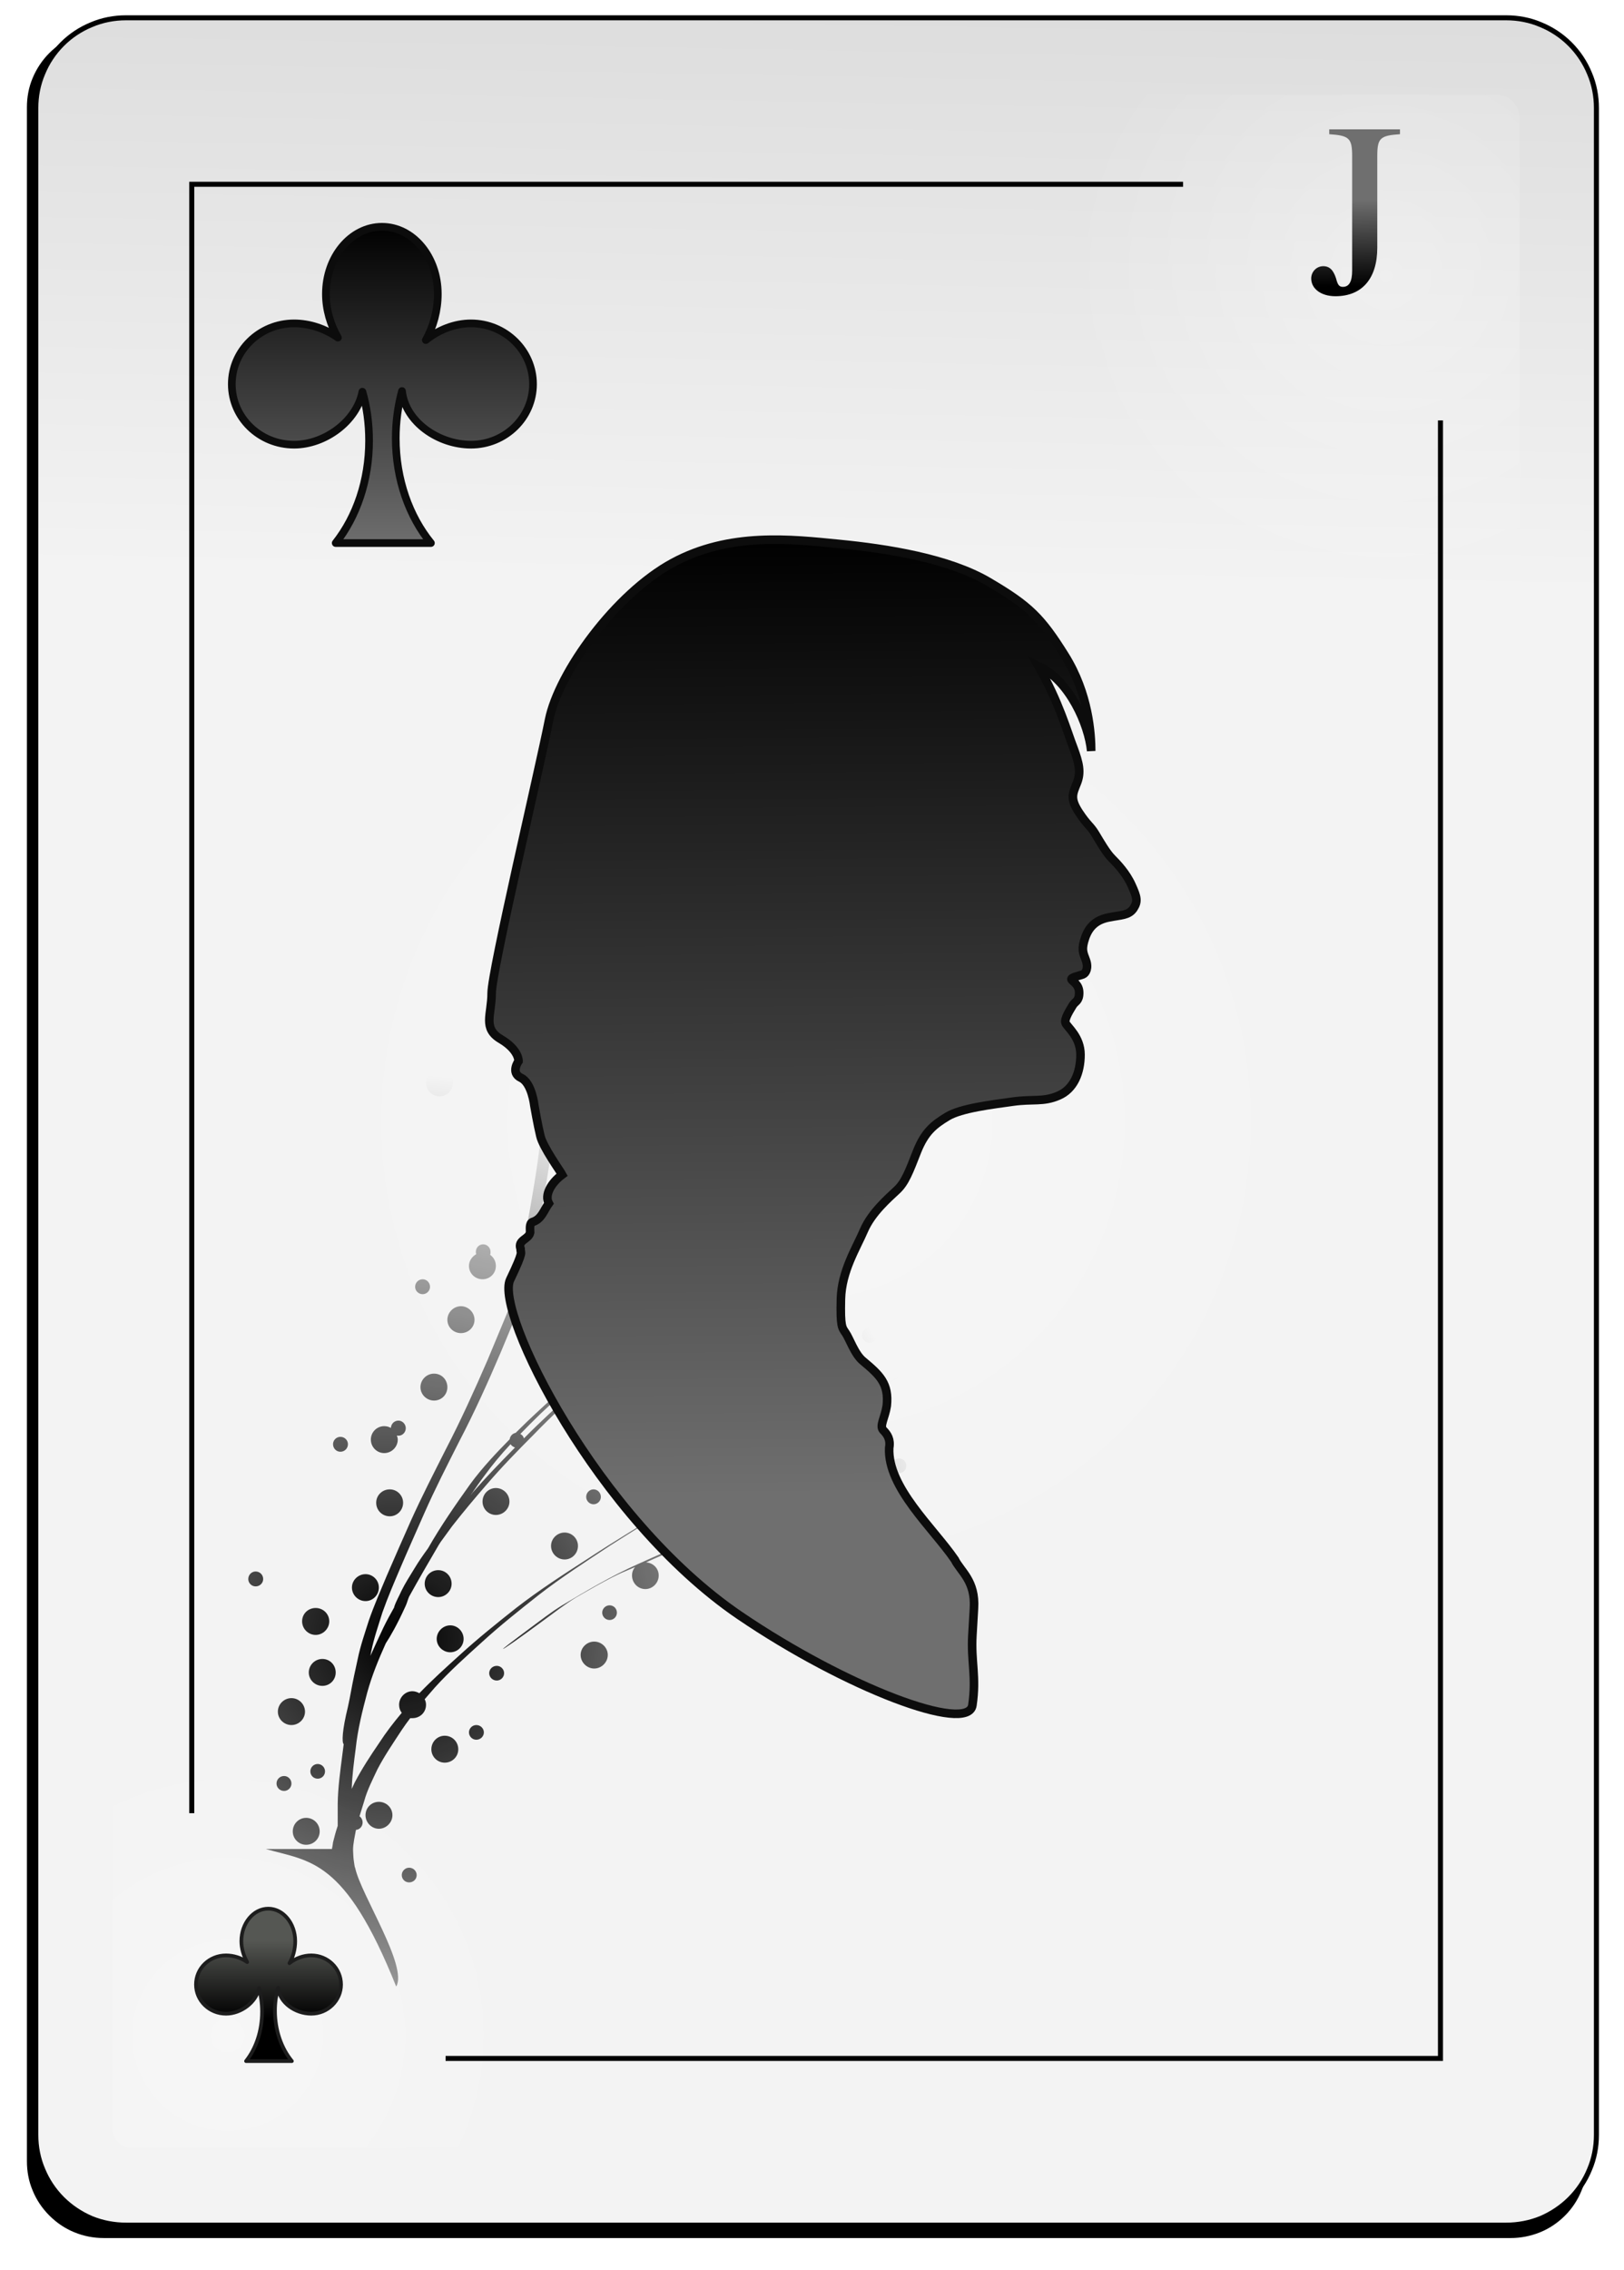 <svg xmlns="http://www.w3.org/2000/svg" viewBox="0 0 73 102" width="73" height="102">
	<defs>
		<filter x="-50%" y="-50%" width="200%" height="200%" id="flt1"> <feGaussianBlur stdDeviation="0.85" /> </filter>
		<linearGradient id="grd1" gradientUnits="userSpaceOnUse"  x1="41.178" y1="26.195" x2="43.323" y2="-90.188">
			<stop offset="0" stop-color="#f3f3f3"  />
			<stop offset="1" stop-color="#8f8f8f"  />
		</linearGradient>
		<radialGradient id="grd2" gradientUnits="userSpaceOnUse"  cx="10.231" cy="91.454" r="13.273">
			<stop offset="0" stop-color="#ffffff"  />
			<stop offset="1" stop-color="#ffffff" stop-opacity="0" />
		</radialGradient>
		<radialGradient id="grd3" gradientUnits="userSpaceOnUse"  cx="62.298" cy="12.398" r="14.287">
			<stop offset="0" stop-color="#ffffff"  />
			<stop offset="1" stop-color="#ffffff" stop-opacity="0" />
		</radialGradient>
		<radialGradient id="grd4" gradientUnits="userSpaceOnUse"  cx="36.682" cy="50.391" r="22.382">
			<stop offset="0" stop-color="#ffffff"  />
			<stop offset="1" stop-color="#ffffff" stop-opacity="0" />
		</radialGradient>
		<linearGradient id="grd5" gradientUnits="userSpaceOnUse"  x1="-59.385" y1="90.668" x2="-59.385" y2="87.192">
			<stop offset="0" stop-color="#000000"  />
			<stop offset="1" stop-color="#555753"  />
		</linearGradient>
		<radialGradient id="grd6" gradientUnits="userSpaceOnUse"  cx="17.91" cy="73.646" r="25.374">
			<stop offset="0" stop-color="#000000"  />
			<stop offset="1" stop-color="#000000" stop-opacity="0" />
		</radialGradient>
		<linearGradient id="grd7" gradientUnits="userSpaceOnUse"  x1="30.525" y1="24.055" x2="30.775" y2="67.2">
			<stop offset="0" stop-color="#000000"  />
			<stop offset="1" stop-color="#6f6f6f"  />
		</linearGradient>
		<linearGradient id="grd8" gradientUnits="userSpaceOnUse"  x1="-787.127" y1="10.018" x2="-787.127" y2="24.569">
			<stop offset="0" stop-color="#000000"  />
			<stop offset="1" stop-color="#6f6f6f"  />
		</linearGradient>
		<linearGradient id="grd9" gradientUnits="userSpaceOnUse"  x1="62.295" y1="12.84" x2="62.235" y2="8.959">
			<stop offset="0" stop-color="#000000"  />
			<stop offset="1" stop-color="#6f6f6f"  />
		</linearGradient>
	</defs>
	<style>
		tspan { white-space:pre }
		.shp0 { filter: url(#flt1);fill: #000000 } 
		.shp1 { fill: url(#grd1);stroke: #000000;stroke-width: 0.226 } 
		.shp2 { opacity: 0.31;fill: url(#grd2) } 
		.shp3 { opacity: 0.318;fill: url(#grd3) } 
		.shp4 { fill: none;stroke: #000000;stroke-width: 0.226 } 
		.shp5 { opacity: 0.325;fill: url(#grd4) } 
		.shp6 { fill: url(#grd5);stroke: #1d1d1d;stroke-linejoin:round;stroke-width: 0.166 } 
		.shp7 { fill: url(#grd6) } 
		.shp8 { fill: url(#grd7);stroke: #0c0c0c;stroke-width: 0.385 } 
		.shp9 { fill: url(#grd8);stroke: #0c0c0c;stroke-linejoin:round;stroke-width: 0.345 } 
		.shp10 { fill: url(#grd9) } 
	</style>
	<g id="-e-Club11">
		<g id="Layer">
			<path id="Layer" fill-rule="evenodd" class="shp0" d="M4.66 1.37L67.91 1.37C68.36 1.37 68.81 1.46 69.23 1.64C69.65 1.81 70.03 2.06 70.35 2.38C70.67 2.7 70.92 3.09 71.09 3.5C71.27 3.92 71.36 4.37 71.36 4.82L71.36 97.11C71.36 97.56 71.27 98.01 71.09 98.43C70.92 98.85 70.67 99.23 70.35 99.55C70.03 99.87 69.65 100.13 69.23 100.3C68.81 100.47 68.36 100.56 67.91 100.56L4.66 100.56C4.2 100.56 3.75 100.47 3.34 100.3C2.92 100.13 2.54 99.87 2.22 99.55C1.9 99.23 1.64 98.85 1.47 98.43C1.29 98.01 1.21 97.56 1.21 97.11L1.21 4.82C1.21 4.37 1.29 3.92 1.47 3.5C1.64 3.09 1.9 2.7 2.22 2.38C2.54 2.06 2.92 1.81 3.34 1.64C3.75 1.46 4.2 1.37 4.66 1.37" />
			<path id="Layer" fill-rule="evenodd" class="shp1" d="M5.66 0.8L67.71 0.8C68.24 0.8 68.77 0.9 69.26 1.11C69.75 1.31 70.2 1.61 70.57 1.98C70.95 2.36 71.25 2.81 71.45 3.3C71.66 3.79 71.76 4.32 71.76 4.85L71.76 95.93C71.76 96.46 71.66 96.99 71.45 97.48C71.25 97.97 70.95 98.42 70.57 98.8C70.2 99.17 69.75 99.47 69.26 99.68C68.77 99.88 68.24 99.98 67.71 99.98L5.66 99.98C5.13 99.98 4.6 99.88 4.11 99.68C3.62 99.47 3.17 99.17 2.8 98.8C2.42 98.42 2.12 97.97 1.92 97.48C1.71 96.99 1.61 96.46 1.61 95.93L1.61 4.85C1.61 4.32 1.71 3.79 1.92 3.3C2.12 2.81 2.42 2.36 2.8 1.98C3.17 1.61 3.62 1.31 4.11 1.11C4.6 0.9 5.13 0.8 5.66 0.8" />
			<path id="Layer" class="shp2" d="M30.76 96.52L5.92 96.52C5.81 96.52 5.7 96.5 5.59 96.45C5.49 96.41 5.39 96.35 5.32 96.27C5.24 96.19 5.17 96.1 5.13 95.99C5.09 95.89 5.06 95.78 5.06 95.67L5.06 73.09C5.06 72.98 5.09 72.87 5.13 72.77C5.17 72.66 5.24 72.57 5.32 72.49C5.39 72.41 5.49 72.35 5.59 72.31C5.7 72.26 5.81 72.24 5.92 72.24L30.76 72.24C30.87 72.24 30.98 72.26 31.08 72.31C31.19 72.35 31.28 72.41 31.36 72.49C31.44 72.57 31.5 72.66 31.55 72.77C31.59 72.87 31.61 72.98 31.61 73.09L31.61 95.67C31.61 95.78 31.59 95.89 31.55 95.99C31.5 96.1 31.44 96.19 31.36 96.27C31.28 96.35 31.19 96.41 31.08 96.45C30.98 96.5 30.87 96.52 30.76 96.52" />
			<path id="Layer" class="shp3" d="M40.77 4.26L67.27 4.26C67.4 4.26 67.54 4.29 67.67 4.34C67.79 4.39 67.91 4.47 68 4.56C68.1 4.66 68.17 4.78 68.23 4.9C68.28 5.03 68.31 5.16 68.31 5.3L68.31 48.5C68.31 48.63 68.28 48.77 68.23 48.89C68.17 49.02 68.1 49.13 68 49.23C67.91 49.33 67.79 49.4 67.67 49.45C67.54 49.51 67.4 49.53 67.27 49.53L40.77 49.53C40.63 49.53 40.5 49.51 40.37 49.45C40.25 49.4 40.13 49.33 40.04 49.23C39.94 49.13 39.86 49.02 39.81 48.89C39.76 48.77 39.73 48.63 39.73 48.5L39.73 5.3C39.73 5.16 39.76 5.03 39.81 4.9C39.86 4.78 39.94 4.66 40.04 4.56C40.13 4.47 40.25 4.39 40.37 4.34C40.5 4.29 40.63 4.26 40.77 4.26" />
			<path id="Layer" class="shp4" d="M20.03 92.49L64.75 92.49L64.75 18.89" />
			<path id="Layer" class="shp4" d="M53.18 8.28L8.62 8.28L8.62 81.47" />
			<path id="Layer" class="shp5" d="M59.06 50.39C59.06 72.28 49.04 90.03 36.68 90.03C24.31 90.03 14.29 72.28 14.29 50.39C14.29 28.5 24.31 10.76 36.68 10.76C49.04 10.76 59.06 28.5 59.06 50.39Z" />
		</g>
		<g id="Layer">
			<path id="Layer" class="shp6" d="M12.06 85.76C11.39 85.76 10.85 86.42 10.85 87.22C10.85 87.55 10.95 87.88 11.11 88.16C10.84 87.97 10.5 87.86 10.16 87.86C9.41 87.86 8.81 88.44 8.81 89.17C8.81 89.89 9.41 90.48 10.16 90.48C10.83 90.48 11.52 89.97 11.64 89.33C11.73 89.66 11.78 90.02 11.78 90.39C11.78 91.26 11.51 92.04 11.06 92.61L13.12 92.61C12.65 92.04 12.36 91.23 12.36 90.34C12.36 89.98 12.41 89.64 12.5 89.32C12.57 89.99 13.28 90.48 13.99 90.48C14.73 90.48 15.33 89.89 15.33 89.17C15.33 88.44 14.73 87.86 13.99 87.86C13.64 87.86 13.29 87.99 13.01 88.21C13.18 87.93 13.27 87.57 13.27 87.22C13.27 86.42 12.73 85.76 12.06 85.76L12.06 85.76Z" />
		</g>
		<path id="Layer" fill-rule="evenodd" class="shp7" d="M17.81 89.26C17.81 89.26 17.81 89.26 17.81 89.26C17.81 89.26 17.81 89.26 17.81 89.26L17.81 89.26ZM17.81 89.26C15.5 83.49 13.94 83.65 11.95 83.08L14.92 83.08C14.94 82.98 14.96 82.88 14.97 82.78C15.03 82.53 15.1 82.28 15.18 82.04C15.18 81.71 15.18 81.38 15.18 81.05C15.19 80.33 15.29 79.62 15.38 78.91C15.4 78.73 15.43 78.55 15.45 78.37C15.36 78.29 15.38 77.75 15.64 76.69C15.69 76.47 15.73 76.25 15.77 76.04C15.86 75.54 15.97 75.04 16.08 74.54C16.2 73.95 16.4 73.38 16.58 72.81C16.82 72.12 17.11 71.46 17.39 70.79C17.74 69.98 18.1 69.16 18.46 68.35C18.95 67.26 19.5 66.19 20.04 65.12C20.72 63.81 21.33 62.46 21.92 61.1C22.61 59.45 23.3 57.79 23.99 56.13C24.74 54.37 25.45 52.58 26.12 50.78C26.17 50.67 26.21 50.55 26.25 50.44C26.24 50.4 26.23 50.36 26.23 50.32C26.23 50.19 26.29 50.08 26.39 50.03C26.99 48.35 27.53 46.65 28.05 44.95C28.71 42.8 29.26 40.62 29.7 38.42C30.15 35.87 30.26 33.27 30.23 30.68C30.17 28.57 29.95 26.47 29.7 24.37C29.59 24.46 29.46 24.52 29.31 24.52C28.98 24.52 28.7 24.25 28.7 23.92C28.7 23.58 28.98 23.31 29.31 23.31C29.41 23.31 29.5 23.34 29.59 23.38L29.52 22.81C29.42 22.07 29.32 21.33 29.21 20.59C29.16 20.7 29.04 20.77 28.92 20.77C28.73 20.77 28.58 20.62 28.58 20.44C28.58 20.25 28.73 20.1 28.92 20.1C29 20.1 29.09 20.13 29.15 20.19C29.05 19.5 28.94 18.8 28.83 18.1C28.66 17.03 28.69 16.39 28.81 16.22C28.71 16.12 28.65 15.97 28.65 15.81C28.65 15.47 28.91 15.21 29.25 15.21C29.58 15.21 29.86 15.47 29.86 15.81C29.86 16.14 29.58 16.41 29.25 16.41C29.18 16.41 29.12 16.4 29.06 16.38C29.17 16.62 29.3 17.07 29.41 17.77C29.65 19.34 29.89 20.91 30.09 22.48C30.41 25.09 30.72 27.71 30.8 30.35C30.82 32.94 30.72 35.54 30.28 38.09C29.84 40.29 29.28 42.46 28.63 44.61C28.07 46.46 27.49 48.3 26.83 50.12C26.87 50.17 26.89 50.24 26.89 50.32C26.89 50.47 26.78 50.6 26.64 50.64C25.99 52.37 25.3 54.09 24.57 55.79C23.89 57.45 23.2 59.11 22.51 60.76C21.93 62.12 21.32 63.47 20.64 64.77C20.1 65.84 19.55 66.91 19.07 68C18.71 68.82 18.35 69.62 18 70.44C17.72 71.1 17.43 71.77 17.19 72.45C17.01 73.03 16.81 73.6 16.69 74.19C16.68 74.26 16.66 74.33 16.65 74.4C16.84 73.98 17.03 73.56 17.23 73.14C17.38 72.83 17.55 72.52 17.72 72.22C17.72 72.21 17.72 72.2 17.72 72.2C17.8 71.95 17.94 71.72 18.04 71.49C18.21 71.14 18.42 70.82 18.62 70.49C18.81 70.17 19.02 69.87 19.24 69.57C19.81 68.57 20.47 67.62 21.14 66.68C21.67 65.96 22.28 65.31 22.91 64.67C22.93 64.52 23.04 64.41 23.18 64.38L23.7 63.87C24.7 62.92 25.74 62.01 26.74 61.07C27.93 59.96 29.08 58.81 30.22 57.65C31.53 56.34 32.73 54.94 33.84 53.46C35.09 51.75 36.13 49.91 37.14 48.05C37.47 47.45 37.78 46.84 38.08 46.22L37.96 46.24C37.62 46.24 37.36 45.96 37.36 45.63C37.36 45.29 37.62 45.03 37.96 45.03C38.18 45.03 38.38 45.15 38.48 45.33C38.97 44.22 39.4 43.09 39.79 41.94L39.86 41.7C39.82 41.43 39.8 41.04 39.82 40.49C39.84 39.55 39.86 38.61 39.84 37.67C39.78 35.99 39.67 34.3 39.45 32.63C39.26 31.49 39.09 30.35 38.76 29.24C38.59 28.68 38.44 28.11 38.18 27.58C38.09 27.43 38.05 27.26 37.92 27.15C35.99 25.46 36.63 25.07 38.54 26.78C38.67 26.9 38.72 27.08 38.81 27.22C39.05 27.76 39.21 28.32 39.37 28.89C39.7 30 39.87 31.14 40.05 32.29C40.27 33.96 40.37 35.64 40.42 37.33C40.44 38.04 40.43 38.75 40.42 39.46C40.74 37.97 40.97 36.46 41.16 34.95C41.21 34.28 41.24 33.61 41.26 32.94C41.19 32.97 41.12 32.99 41.05 32.99C40.71 32.99 40.44 32.71 40.44 32.38C40.44 32.04 40.71 31.78 41.05 31.78C41.13 31.78 41.21 31.8 41.28 31.83C41.28 30.79 41.26 29.75 41.23 28.72C40.99 28.64 40.81 28.42 40.81 28.15C40.81 27.89 40.97 27.67 41.2 27.59C41.19 27.48 41.18 27.37 41.18 27.26C41.17 26.84 41.15 26.43 41.14 26.01C41.05 23.67 41.63 23.33 41.71 25.68C41.73 26.09 41.74 26.51 41.75 26.93C41.76 27.17 41.77 27.42 41.78 27.67C41.92 27.78 42.02 27.95 42.02 28.15C42.02 28.33 41.94 28.49 41.81 28.6C41.87 30.61 41.89 32.62 41.73 34.62C41.44 36.98 41.06 39.33 40.37 41.61C39.66 43.72 38.81 45.77 37.72 47.72C36.71 49.57 35.67 51.42 34.43 53.12C33.32 54.6 32.12 56.01 30.82 57.31C29.68 58.47 28.52 59.61 27.34 60.72C26.33 61.66 25.3 62.58 24.3 63.52C23.99 63.82 23.69 64.12 23.39 64.43C23.47 64.47 23.53 64.54 23.55 64.63C24.31 63.86 25.11 63.13 25.92 62.4L28.72 59.91C29.71 59.02 30.71 58.15 31.71 57.27C32.83 56.3 33.92 55.29 35 54.26C36.22 53.1 37.41 51.92 38.59 50.72C39.84 49.46 41.02 48.14 42.16 46.79C43.04 45.74 43.87 44.66 44.69 43.57C44.68 43.53 44.67 43.49 44.67 43.45C44.67 43.14 44.91 42.89 45.22 42.86L45.83 42.02C46.91 40.53 47.89 38.97 48.81 37.38C48.77 37.4 48.74 37.41 48.7 37.41C48.51 37.41 48.36 37.26 48.36 37.07C48.36 36.89 48.51 36.73 48.7 36.73C48.86 36.73 48.99 36.85 49.02 37C49.11 36.85 49.2 36.71 49.28 36.56C50.36 34.55 51.39 32.5 52.08 30.32C52.59 28.42 52.89 26.47 53.2 24.53C53.57 22.2 54.15 21.86 53.78 24.19C53.47 26.13 53.17 28.09 52.66 29.99C51.97 32.17 50.95 34.22 49.87 36.22C48.82 38.1 47.68 39.93 46.41 41.68C46.12 42.09 45.82 42.49 45.52 42.9C45.73 42.99 45.88 43.2 45.88 43.45C45.88 43.78 45.62 44.06 45.28 44.06C45.1 44.06 44.93 43.97 44.82 43.84C44.15 44.72 43.46 45.6 42.75 46.45C41.6 47.8 40.42 49.12 39.17 50.38C38.6 50.96 38.03 51.53 37.46 52.1C37.63 51.94 37.93 51.67 38.39 51.28C39.49 50.34 40.61 49.41 41.76 48.53C42.84 47.72 43.95 46.93 45.17 46.33C45.27 46.13 45.47 46 45.71 46C45.76 46 45.81 46 45.86 46.01C46.05 45.94 46.23 45.89 46.43 45.88C48.86 45.72 48.39 46.04 46.16 46.21C46.25 46.31 46.31 46.45 46.31 46.6C46.31 46.93 46.04 47.2 45.71 47.2C45.37 47.2 45.1 46.93 45.1 46.6C45.1 46.53 45.12 46.48 45.13 46.42L44.63 46.64C44.23 46.8 43.19 47.57 42.36 48.19C41.2 49.07 40.08 50 38.98 50.94C37.84 51.91 37.18 52.41 37.29 52.27C36.73 52.82 36.17 53.37 35.6 53.91C34.52 54.94 33.43 55.95 32.31 56.93C31.31 57.8 30.31 58.67 29.32 59.56C28.39 60.4 27.46 61.23 26.53 62.05C25.66 62.83 24.8 63.62 23.99 64.46C23.26 65.19 22.54 65.93 21.87 66.71C21.34 67.32 20.82 67.94 20.32 68.58L19.81 69.28C19.78 69.33 19.75 69.37 19.72 69.42C19.27 70.19 18.82 70.96 18.39 71.74L18.35 71.84C18.31 71.96 18.27 72.09 18.21 72.21C17.86 72.98 17.55 73.52 17.34 73.84C17.02 74.55 16.72 75.28 16.51 76.04C16.29 76.87 16.08 77.7 15.99 78.56C15.91 79.17 15.83 79.77 15.81 80.38L15.95 80.08C16.27 79.47 16.65 78.89 17.04 78.32C17.35 77.84 17.69 77.4 18.06 76.96C17.98 76.86 17.94 76.74 17.94 76.6C17.94 76.27 18.21 75.99 18.54 75.99C18.65 75.99 18.76 76.03 18.85 76.08C19.43 75.48 20.05 74.92 20.67 74.36C21.48 73.62 22.34 72.93 23.2 72.25C24.23 71.45 25.33 70.74 26.43 70.03C27.68 69.21 28.95 68.44 30.24 67.67L30.53 67.5C30.28 67.43 30.1 67.2 30.1 66.92C30.1 66.59 30.37 66.31 30.7 66.31C31.04 66.31 31.3 66.59 31.3 66.92C31.3 67.26 31.04 67.52 30.7 67.52C30.65 67.52 30.6 67.52 30.56 67.51C29.5 68.14 28.46 68.79 27.42 69.45C26.33 70.17 25.24 70.87 24.21 71.67C23.35 72.35 22.49 73.03 21.68 73.77C20.95 74.43 20.21 75.09 19.55 75.82L19.09 76.35C19.13 76.43 19.15 76.51 19.15 76.6C19.15 76.94 18.88 77.2 18.54 77.2C18.51 77.2 18.47 77.2 18.44 77.2C18.31 77.37 18.18 77.55 18.06 77.73C17.68 78.31 17.29 78.88 16.97 79.49C16.75 79.96 16.51 80.42 16.37 80.93C16.3 81.16 16.23 81.39 16.16 81.61C16.25 81.67 16.3 81.78 16.3 81.89C16.3 82.06 16.17 82.21 16 82.22C15.95 82.52 15.87 82.82 15.87 83.13C15.88 83.3 15.88 83.48 15.91 83.65C15.93 83.75 15.93 83.86 15.97 83.95C16.24 85.16 18.34 88.35 17.81 89.26ZM18.06 84.25C18.06 84.07 18.21 83.92 18.39 83.92C18.58 83.92 18.73 84.07 18.73 84.25C18.73 84.44 18.58 84.58 18.39 84.58C18.21 84.58 18.06 84.44 18.06 84.25ZM13.16 82.29C13.16 81.95 13.43 81.68 13.76 81.68C14.1 81.68 14.37 81.95 14.37 82.29C14.37 82.62 14.1 82.89 13.76 82.89C13.43 82.89 13.16 82.62 13.16 82.29ZM16.43 81.56C16.43 81.22 16.7 80.96 17.03 80.96C17.36 80.96 17.64 81.22 17.64 81.56C17.64 81.89 17.36 82.17 17.03 82.17C16.7 82.17 16.43 81.89 16.43 81.56ZM12.43 80.14C12.43 79.95 12.58 79.8 12.77 79.8C12.95 79.8 13.1 79.95 13.1 80.14C13.1 80.32 12.95 80.47 12.77 80.47C12.58 80.47 12.43 80.32 12.43 80.14ZM13.95 79.59C13.95 79.41 14.1 79.26 14.28 79.26C14.46 79.26 14.61 79.41 14.61 79.59C14.61 79.78 14.46 79.92 14.28 79.92C14.1 79.92 13.95 79.78 13.95 79.59ZM19.39 78.6C19.39 78.26 19.66 77.99 19.99 77.99C20.33 77.99 20.6 78.26 20.6 78.6C20.6 78.93 20.33 79.2 19.99 79.2C19.66 79.2 19.39 78.93 19.39 78.6ZM21.08 77.84C21.08 77.66 21.23 77.51 21.41 77.51C21.6 77.51 21.75 77.66 21.75 77.84C21.75 78.02 21.6 78.17 21.41 78.17C21.23 78.17 21.08 78.02 21.08 77.84ZM12.49 76.91C12.49 76.57 12.77 76.3 13.1 76.3C13.43 76.3 13.71 76.57 13.71 76.91C13.71 77.24 13.43 77.51 13.1 77.51C12.77 77.51 12.49 77.24 12.49 76.91ZM13.88 75.15C13.88 74.81 14.16 74.54 14.49 74.54C14.83 74.54 15.09 74.81 15.09 75.15C15.09 75.48 14.83 75.75 14.49 75.75C14.16 75.75 13.88 75.48 13.88 75.15ZM21.99 75.18C21.99 75 22.14 74.85 22.33 74.85C22.51 74.85 22.66 75 22.66 75.18C22.66 75.36 22.51 75.51 22.33 75.51C22.14 75.51 21.99 75.36 21.99 75.18ZM26.1 74.36C26.1 74.03 26.38 73.76 26.71 73.76C27.04 73.76 27.32 74.03 27.32 74.36C27.32 74.69 27.04 74.97 26.71 74.97C26.38 74.97 26.1 74.69 26.1 74.36ZM19.63 73.64C19.63 73.31 19.91 73.03 20.24 73.03C20.57 73.03 20.84 73.31 20.84 73.64C20.84 73.97 20.57 74.24 20.24 74.24C19.91 74.24 19.63 73.97 19.63 73.64ZM22.61 74.09C22.59 74.09 22.96 73.8 23.82 73.16C24.3 72.81 24.76 72.44 25.27 72.13C26.38 71.47 27.5 70.8 28.69 70.27C29.54 69.89 30.39 69.5 31.25 69.17C31.86 68.93 32.46 68.68 33.07 68.45L33.86 68.15C36.24 67.24 35.62 67.6 33.23 68.51L32.46 68.8C31.85 69.04 31.24 69.28 30.64 69.52C30.1 69.73 29.57 69.96 29.04 70.2C29.36 70.22 29.61 70.47 29.61 70.79C29.61 71.12 29.34 71.4 29.01 71.4C28.67 71.4 28.41 71.12 28.41 70.79C28.41 70.64 28.46 70.51 28.55 70.41L28.08 70.61C27.41 70.88 26.08 71.67 25.87 71.79C25.37 72.1 24.91 72.46 24.43 72.81C23.32 73.63 22.64 74.1 22.61 74.09L22.61 74.09ZM13.58 72.85C13.58 72.51 13.85 72.25 14.19 72.25C14.52 72.25 14.8 72.51 14.8 72.85C14.8 73.18 14.52 73.46 14.19 73.46C13.85 73.46 13.58 73.18 13.58 72.85ZM27.07 72.46C27.07 72.28 27.22 72.13 27.4 72.13C27.59 72.13 27.73 72.28 27.73 72.46C27.73 72.64 27.59 72.79 27.4 72.79C27.22 72.79 27.07 72.64 27.07 72.46ZM15.82 71.33C15.82 71 16.1 70.73 16.43 70.73C16.76 70.73 17.03 71 17.03 71.33C17.03 71.67 16.76 71.94 16.43 71.94C16.1 71.94 15.82 71.67 15.82 71.33ZM19.09 71.16C19.09 70.82 19.36 70.55 19.7 70.55C20.03 70.55 20.3 70.82 20.3 71.16C20.3 71.49 20.03 71.76 19.7 71.76C19.36 71.76 19.09 71.49 19.09 71.16ZM11.16 70.95C11.16 70.76 11.31 70.61 11.49 70.61C11.68 70.61 11.83 70.76 11.83 70.95C11.83 71.13 11.68 71.28 11.49 71.28C11.31 71.28 11.16 71.13 11.16 70.95ZM32.27 69.79C32.27 69.61 32.42 69.46 32.61 69.46C32.79 69.46 32.94 69.61 32.94 69.79C32.94 69.98 32.79 70.13 32.61 70.13C32.42 70.13 32.27 69.98 32.27 69.79ZM24.77 69.46C24.77 69.13 25.05 68.86 25.38 68.86C25.71 68.86 25.98 69.13 25.98 69.46C25.98 69.8 25.71 70.07 25.38 70.07C25.05 70.07 24.77 69.8 24.77 69.46ZM36.06 69.52C35.87 69.52 35.72 69.38 35.72 69.19C35.72 69.13 35.74 69.07 35.77 69.02C35.72 69.03 35.66 69.04 35.6 69.04C35.27 69.04 35 68.77 35 68.44C35 68.1 35.27 67.83 35.6 67.83C35.94 67.83 36.2 68.1 36.2 68.44C36.2 68.6 36.14 68.75 36.03 68.86L36.06 68.86C36.24 68.86 36.39 69.01 36.39 69.19C36.39 69.38 36.24 69.52 36.06 69.52L36.06 69.52ZM37.53 67.52C37.53 67.19 37.81 66.92 38.14 66.92C38.48 66.92 38.75 67.19 38.75 67.52C38.75 67.86 38.48 68.13 38.14 68.13C37.81 68.13 37.53 67.86 37.53 67.52ZM16.91 67.52C16.91 67.19 17.18 66.92 17.52 66.92C17.85 66.92 18.12 67.19 18.12 67.52C18.12 67.86 17.85 68.13 17.52 68.13C17.18 68.13 16.91 67.86 16.91 67.52ZM21.69 67.47C21.69 67.13 21.96 66.86 22.29 66.86C22.62 66.86 22.9 67.13 22.9 67.47C22.9 67.8 22.62 68.07 22.29 68.07C21.96 68.07 21.69 67.8 21.69 67.47ZM39.35 67.68C39.35 67.5 39.5 67.35 39.68 67.35C39.87 67.35 40.01 67.5 40.01 67.68C40.01 67.86 39.87 68.01 39.68 68.01C39.5 68.01 39.35 67.86 39.35 67.68ZM26.35 67.26C26.35 67.07 26.5 66.92 26.68 66.92C26.86 66.92 27.01 67.07 27.01 67.26C27.01 67.44 26.86 67.59 26.68 67.59C26.5 67.59 26.35 67.44 26.35 67.26ZM21.14 67.19C21.15 67.19 21.15 67.19 21.15 67.19C21.15 67.19 21.14 67.19 21.14 67.19L21.14 67.19ZM21.15 67.19C21.18 67.15 21.22 67.11 21.25 67.06C21.86 66.36 22.5 65.7 23.15 65.04C23.07 65.01 22.99 64.96 22.95 64.89C22.52 65.35 22.12 65.83 21.75 66.34C21.54 66.62 21.35 66.9 21.15 67.19ZM32.65 66.28C32.66 66.28 32.66 66.27 32.67 66.27C32.66 66.27 32.66 66.28 32.65 66.28L32.65 66.28ZM32.67 66.27C33.64 65.71 34.62 65.16 35.6 64.61C35.72 64.55 35.91 64.44 36.07 64.35C35.83 64.27 35.66 64.04 35.66 63.78C35.66 63.44 35.93 63.17 36.27 63.17C36.6 63.17 36.87 63.44 36.87 63.78C36.87 63.82 36.86 63.87 36.85 63.91L38.93 62.74C38.24 63.14 37.54 63.54 36.85 63.93C36.78 64.19 36.55 64.38 36.27 64.38C36.21 64.38 36.15 64.37 36.1 64.36C35.6 64.63 35.1 64.91 34.61 65.18C33.91 65.57 33.25 65.94 32.67 66.27ZM40.08 65.86C40.08 65.68 40.23 65.53 40.41 65.53C40.59 65.53 40.74 65.68 40.74 65.86C40.74 66.05 40.59 66.19 40.41 66.19C40.23 66.19 40.08 66.05 40.08 65.86ZM17.27 65.29C16.94 65.29 16.67 65.02 16.67 64.68C16.67 64.35 16.94 64.08 17.27 64.08C17.38 64.08 17.49 64.11 17.57 64.16C17.58 63.98 17.72 63.83 17.91 63.83C18.09 63.83 18.24 63.99 18.24 64.17C18.24 64.36 18.09 64.51 17.91 64.51C17.88 64.51 17.86 64.5 17.84 64.5C17.86 64.56 17.88 64.62 17.88 64.68C17.88 65.02 17.6 65.29 17.27 65.29ZM14.97 64.89C14.97 64.71 15.12 64.56 15.3 64.56C15.49 64.56 15.64 64.71 15.64 64.89C15.64 65.08 15.49 65.23 15.3 65.23C15.12 65.23 14.97 65.08 14.97 64.89ZM18.9 62.33C18.9 61.99 19.18 61.72 19.51 61.72C19.85 61.72 20.11 61.99 20.11 62.33C20.11 62.66 19.85 62.93 19.51 62.93C19.18 62.93 18.9 62.66 18.9 62.33ZM44.74 62.48C44.74 62.29 44.89 62.14 45.07 62.14C45.25 62.14 45.4 62.29 45.4 62.48C45.4 62.66 45.25 62.81 45.07 62.81C44.89 62.81 44.74 62.66 44.74 62.48ZM39.17 62.6L39.19 62.59C39.18 62.6 39.17 62.6 39.17 62.6L39.17 62.6ZM39.19 62.59C40.67 61.73 42.07 60.75 43.44 59.72C44.48 58.91 45.48 58.04 46.44 57.14C46.44 57.13 46.45 57.11 46.45 57.1C45.97 57.52 45.47 57.9 44.97 58.3C43.06 59.82 42.46 60.17 44.37 58.64C44.92 58.21 45.47 57.78 46 57.32C46.72 56.7 47.44 56.06 48.16 55.43C49.43 54.07 50.54 52.58 51.59 51.05C52.84 49.28 53.76 47.32 54.51 45.29C55.3 43.08 55.62 40.76 55.79 38.44C55.99 36.36 55.82 34.29 55.56 32.22C55.06 28.37 56.01 27.82 56.51 31.68C56.77 33.74 56.96 35.81 56.75 37.89C56.6 39.91 56.34 41.91 55.76 43.85C55.87 43.75 56.01 43.69 56.17 43.69C56.5 43.69 56.77 43.96 56.77 44.3C56.77 44.63 56.5 44.91 56.17 44.91C55.88 44.91 55.63 44.69 55.58 44.42C55.54 44.52 55.51 44.63 55.48 44.73C54.73 46.76 53.81 48.71 52.56 50.49C51.86 51.5 51.14 52.5 50.37 53.45C50.92 52.94 51.48 52.44 52.02 51.92L52.7 51.23C52.75 51.08 52.86 50.97 53 50.9C53.45 50.41 53.87 49.9 54.23 49.34C54.8 48.5 55.37 47.66 55.92 46.8C56.46 45.95 57 45.09 57.52 44.23C57.97 43.48 58.42 42.73 58.82 41.96C59.04 41.49 59.28 41.03 59.44 40.53C59.51 40.34 59.56 40.15 59.65 39.97C59.88 39.51 60.08 39.15 60.26 38.85C60.06 38.76 59.92 38.55 59.92 38.31C59.92 37.99 60.17 37.73 60.49 37.71C60.4 37.65 60.34 37.55 60.34 37.43C60.34 37.25 60.49 37.1 60.67 37.1C60.86 37.1 61.01 37.25 61.01 37.43C61.01 37.59 60.9 37.71 60.76 37.75C60.98 37.84 61.13 38.06 61.13 38.31C61.13 38.61 60.91 38.86 60.62 38.9C60.53 39.1 60.41 39.34 60.27 39.61C60.18 39.79 60.13 39.98 60.06 40.17C59.9 40.67 59.66 41.13 59.44 41.6L59.2 42.05C59.3 41.94 59.45 41.88 59.61 41.88C59.95 41.88 60.22 42.15 60.22 42.48C60.22 42.82 59.95 43.09 59.61 43.09C59.28 43.09 59.01 42.82 59.01 42.48C59.01 42.44 59.02 42.4 59.03 42.36C58.74 42.87 58.43 43.37 58.13 43.87C57.61 44.74 57.07 45.59 56.52 46.45C55.98 47.3 55.41 48.15 54.84 48.99C54.41 49.66 53.88 50.26 53.33 50.84C53.63 50.87 53.87 51.13 53.87 51.44C53.87 51.77 53.6 52.04 53.26 52.04C52.96 52.04 52.71 51.82 52.66 51.52L52.62 51.57C51.67 52.48 50.7 53.35 49.72 54.23L49.67 54.27C49.36 54.63 49.03 54.98 48.7 55.32C48.24 55.79 47.77 56.24 47.29 56.69C47.5 56.79 47.64 57 47.64 57.24C47.64 57.58 47.37 57.85 47.04 57.85C46.77 57.85 46.55 57.68 46.47 57.45C45.81 58.04 45.12 58.6 44.42 59.15C43.02 60.2 41.59 61.2 40.07 62.08L39.19 62.59ZM35.48 62.12C35.48 61.93 35.63 61.78 35.82 61.78C36 61.78 36.15 61.93 36.15 62.12C36.15 62.3 36 62.45 35.82 62.45C35.63 62.45 35.48 62.3 35.48 62.12ZM41.87 62.2L41.8 62.2C41.62 62.2 41.47 62.05 41.47 61.87C41.47 61.68 41.62 61.54 41.8 61.54C41.99 61.54 42.14 61.68 42.14 61.87C42.14 62.03 42.02 62.17 41.87 62.2ZM27.86 61.42C27.86 61.08 28.13 60.81 28.46 60.81C28.8 60.81 29.07 61.08 29.07 61.42C29.07 61.75 28.8 62.02 28.46 62.02C28.13 62.02 27.86 61.75 27.86 61.42ZM29.98 61.51C29.98 61.32 30.12 61.18 30.31 61.18C30.49 61.18 30.64 61.32 30.64 61.51C30.64 61.69 30.49 61.84 30.31 61.84C30.12 61.84 29.98 61.69 29.98 61.51ZM38.75 59.99C38.75 59.81 38.9 59.66 39.08 59.66C39.27 59.66 39.41 59.81 39.41 59.99C39.41 60.18 39.27 60.33 39.08 60.33C38.9 60.33 38.75 60.18 38.75 59.99ZM41.47 59.54C41.47 59.21 41.74 58.93 42.07 58.93C42.41 58.93 42.68 59.21 42.68 59.54C42.68 59.88 42.41 60.15 42.07 60.15C41.74 60.15 41.47 59.88 41.47 59.54ZM20.11 59.3C20.11 58.97 20.39 58.69 20.72 58.69C21.05 58.69 21.33 58.97 21.33 59.3C21.33 59.64 21.05 59.9 20.72 59.9C20.39 59.9 20.11 59.64 20.11 59.3ZM49.03 58.97C49.03 58.79 49.18 58.64 49.36 58.64C49.55 58.64 49.69 58.79 49.69 58.97C49.69 59.15 49.55 59.3 49.36 59.3C49.18 59.3 49.03 59.15 49.03 58.97ZM27.44 58.57C27.44 58.24 27.7 57.97 28.04 57.97C28.37 57.97 28.65 58.24 28.65 58.57C28.65 58.91 28.37 59.18 28.04 59.18C27.7 59.18 27.44 58.91 27.44 58.57ZM18.66 57.82C18.66 57.63 18.81 57.48 19 57.48C19.18 57.48 19.33 57.63 19.33 57.82C19.33 58 19.18 58.15 19 58.15C18.81 58.15 18.66 58 18.66 57.82ZM42.8 57.48C42.8 57.15 43.07 56.88 43.4 56.88C43.74 56.88 44.01 57.15 44.01 57.48C44.01 57.82 43.74 58.09 43.4 58.09C43.07 58.09 42.8 57.82 42.8 57.48ZM21.69 57.48C21.36 57.48 21.08 57.22 21.08 56.88C21.08 56.65 21.22 56.46 21.41 56.35C21.39 56.32 21.39 56.29 21.39 56.25C21.39 56.06 21.53 55.91 21.72 55.91C21.9 55.91 22.05 56.06 22.05 56.25C22.05 56.3 22.05 56.34 22.03 56.38C22.19 56.49 22.29 56.67 22.29 56.88C22.29 57.22 22.02 57.48 21.69 57.48L21.69 57.48ZM34.15 56.34C34.15 56.01 34.42 55.73 34.75 55.73C35.09 55.73 35.36 56.01 35.36 56.34C35.36 56.67 35.09 56.94 34.75 56.94C34.42 56.94 34.15 56.67 34.15 56.34ZM23.61 56.72C23.49 56.73 23.47 56.22 23.68 55.12C23.91 53.85 24.14 52.58 24.28 51.3C24.44 49.72 24.54 48.13 24.48 46.55C24.42 45.36 24.34 44.18 24.14 43C24.01 42.21 23.88 41.42 23.68 40.64C23.58 40.34 23.53 40.04 23.39 39.75C22.31 37.44 22.97 37.06 24.02 39.39C24.14 39.68 24.21 39.99 24.3 40.29C24.5 41.07 24.62 41.86 24.74 42.65C24.95 43.83 25.02 45.01 25.08 46.2C25.13 47.79 25.03 49.38 24.87 50.96C24.73 52.24 24.5 53.51 24.26 54.78C24.03 56.03 23.75 56.71 23.61 56.72L23.61 56.72ZM36.2 56.37C36.2 56.18 36.35 56.04 36.54 56.04C36.72 56.04 36.87 56.18 36.87 56.37C36.87 56.55 36.72 56.7 36.54 56.7C36.35 56.7 36.2 56.55 36.2 56.37ZM26.28 56.13C26.28 55.94 26.43 55.79 26.62 55.79C26.8 55.79 26.95 55.94 26.95 56.13C26.95 56.31 26.8 56.46 26.62 56.46C26.43 56.46 26.28 56.31 26.28 56.13ZM29.98 54.76C29.98 54.43 30.25 54.16 30.58 54.16C30.92 54.16 31.18 54.43 31.18 54.76C31.18 55.1 30.92 55.37 30.58 55.37C30.25 55.37 29.98 55.1 29.98 54.76ZM46.85 54.28C46.85 53.95 47.13 53.67 47.46 53.67C47.79 53.67 48.06 53.95 48.06 54.28C48.06 54.62 47.79 54.88 47.46 54.88C47.13 54.88 46.85 54.62 46.85 54.28ZM53.93 53.16C53.93 52.97 54.08 52.83 54.26 52.83C54.44 52.83 54.59 52.97 54.59 53.16C54.59 53.34 54.44 53.49 54.26 53.49C54.08 53.49 53.93 53.34 53.93 53.16ZM42.14 50.05C42.14 49.71 42.4 49.44 42.74 49.44C43.07 49.44 43.34 49.71 43.34 50.05C43.34 50.38 43.07 50.65 42.74 50.65C42.4 50.65 42.14 50.38 42.14 50.05ZM48.85 49.35C48.85 49.16 48.99 49.01 49.18 49.01C49.36 49.01 49.52 49.16 49.52 49.35C49.52 49.53 49.36 49.68 49.18 49.68C48.99 49.68 48.85 49.53 48.85 49.35ZM19.15 48.65C19.15 48.32 19.42 48.05 19.75 48.05C20.09 48.05 20.36 48.32 20.36 48.65C20.36 48.99 20.09 49.26 19.75 49.26C19.42 49.26 19.15 48.99 19.15 48.65ZM35.06 49.01C34.72 49.01 34.45 48.75 34.45 48.41C34.45 48.08 34.72 47.81 35.06 47.81C35.39 47.81 35.66 48.08 35.66 48.41C35.66 48.75 35.39 49.01 35.06 49.01ZM58.04 47.96C58.04 47.78 58.19 47.63 58.38 47.63C58.56 47.63 58.71 47.78 58.71 47.96C58.71 48.14 58.56 48.29 58.38 48.29C58.19 48.29 58.04 48.14 58.04 47.96ZM57.01 47.2C57.01 46.87 57.29 46.6 57.62 46.6C57.95 46.6 58.23 46.87 58.23 47.2C58.23 47.54 57.95 47.81 57.62 47.81C57.29 47.81 57.01 47.54 57.01 47.2ZM38.2 47.02C38.2 46.69 38.47 46.41 38.81 46.41C39.14 46.41 39.41 46.69 39.41 47.02C39.41 47.35 39.14 47.63 38.81 47.63C38.47 47.63 38.2 47.35 38.2 47.02ZM28.22 46.36C28.22 46.02 28.49 45.75 28.82 45.75C29.16 45.75 29.43 46.02 29.43 46.36C29.43 46.69 29.16 46.96 28.82 46.96C28.49 46.96 28.22 46.69 28.22 46.36ZM22.17 44.02C22.17 43.84 22.32 43.69 22.5 43.69C22.69 43.69 22.83 43.84 22.83 44.02C22.83 44.21 22.69 44.36 22.5 44.36C22.32 44.36 22.17 44.21 22.17 44.02ZM25.38 43.63C25.38 43.3 25.65 43.03 25.98 43.03C26.31 43.03 26.59 43.3 26.59 43.63C26.59 43.97 26.31 44.24 25.98 44.24C25.65 44.23 25.38 43.97 25.38 43.63ZM52.06 43.45C52.06 43.12 52.32 42.85 52.66 42.85C52.99 42.85 53.26 43.12 53.26 43.45C53.26 43.78 52.99 44.06 52.66 44.06C52.32 44.06 52.06 43.78 52.06 43.45ZM29.37 43.12C29.37 42.93 29.52 42.79 29.71 42.79C29.89 42.79 30.04 42.93 30.04 43.12C30.04 43.3 29.89 43.45 29.71 43.45C29.52 43.45 29.37 43.3 29.37 43.12ZM37.48 40.3C37.48 39.97 37.75 39.7 38.08 39.7C38.42 39.7 38.69 39.97 38.69 40.3C38.69 40.64 38.42 40.91 38.08 40.91C37.75 40.91 37.48 40.64 37.48 40.3ZM44.62 40.25C44.62 39.91 44.88 39.64 45.22 39.64C45.55 39.64 45.83 39.91 45.83 40.25C45.83 40.58 45.55 40.85 45.22 40.85C44.88 40.85 44.62 40.58 44.62 40.25ZM57.2 39.58C57.2 39.25 57.47 38.98 57.8 38.98C58.14 38.98 58.4 39.25 58.4 39.58C58.4 39.92 58.14 40.18 57.8 40.18C57.47 40.18 57.2 39.92 57.2 39.58ZM26.95 39.1C26.95 38.76 27.22 38.49 27.56 38.49C27.89 38.49 28.16 38.76 28.16 39.1C28.16 39.43 27.89 39.7 27.56 39.7C27.22 39.7 26.95 39.43 26.95 39.1ZM42.31 39.04C42.31 38.7 42.59 38.43 42.92 38.43C43.25 38.43 43.53 38.7 43.53 39.04C43.53 39.37 43.25 39.64 42.92 39.64C42.59 39.64 42.31 39.37 42.31 39.04ZM30.8 38.31C30.61 38.31 30.46 38.16 30.46 37.98C30.46 37.79 30.61 37.65 30.8 37.65C30.98 37.65 31.13 37.79 31.13 37.98C31.13 38.16 30.98 38.31 30.8 38.31ZM22.08 37.34C21.89 37.34 21.75 37.19 21.75 37.01C21.75 36.83 21.89 36.68 22.08 36.68C22.26 36.68 22.42 36.83 22.42 37.01C22.42 37.19 22.26 37.34 22.08 37.34ZM44.04 37.22C43.85 37.22 43.71 37.07 43.71 36.89C43.71 36.71 43.85 36.56 44.04 36.56C44.22 36.56 44.37 36.71 44.37 36.89C44.37 37.07 44.22 37.22 44.04 37.22ZM53.75 36.68C53.41 36.68 53.14 36.4 53.14 36.07C53.14 35.74 53.41 35.47 53.75 35.47C54.08 35.47 54.35 35.74 54.35 36.07C54.35 36.4 54.08 36.68 53.75 36.68ZM37.36 36.1C37.36 35.92 37.51 35.77 37.69 35.77C37.87 35.77 38.02 35.92 38.02 36.1C38.02 36.29 37.87 36.44 37.69 36.44C37.51 36.44 37.36 36.29 37.36 36.1ZM61.13 35.56C61.13 35.38 61.27 35.23 61.46 35.23C61.64 35.23 61.79 35.38 61.79 35.56C61.79 35.74 61.64 35.89 61.46 35.89C61.27 35.89 61.13 35.74 61.13 35.56ZM38.45 35.77C38.11 35.77 37.84 35.5 37.84 35.16C37.84 34.83 38.11 34.56 38.45 34.56C38.78 34.56 39.05 34.83 39.05 35.16C39.05 35.5 38.78 35.77 38.45 35.77ZM47.52 34.98C47.52 34.65 47.79 34.38 48.12 34.38C48.46 34.38 48.73 34.65 48.73 34.98C48.73 35.31 48.46 35.59 48.12 35.59C47.79 35.59 47.52 35.31 47.52 34.98ZM51.94 34.41C51.94 34.22 52.08 34.08 52.27 34.08C52.45 34.08 52.6 34.22 52.6 34.41C52.6 34.59 52.45 34.74 52.27 34.74C52.08 34.74 51.94 34.59 51.94 34.41ZM60.7 33.96C60.7 33.62 60.98 33.35 61.31 33.35C61.64 33.35 61.91 33.62 61.91 33.96C61.91 34.29 61.64 34.56 61.31 34.56C60.98 34.56 60.7 34.29 60.7 33.96ZM29.22 34.56C29.04 34.56 28.89 34.41 28.89 34.22C28.89 34.04 29.04 33.89 29.22 33.89C29.4 33.89 29.55 34.04 29.55 34.22C29.55 34.38 29.44 34.53 29.29 34.56L29.22 34.56ZM56.77 33.26C56.77 33.08 56.92 32.92 57.1 32.92C57.29 32.92 57.44 33.08 57.44 33.26C57.44 33.45 57.29 33.59 57.1 33.59C56.92 33.59 56.77 33.45 56.77 33.26ZM32.27 32.38C32.27 32.04 32.55 31.78 32.88 31.78C33.22 31.78 33.48 32.04 33.48 32.38C33.48 32.71 33.22 32.99 32.88 32.99C32.55 32.99 32.27 32.71 32.27 32.38ZM53.02 32.17C53.02 31.99 53.17 31.83 53.36 31.83C53.54 31.83 53.69 31.99 53.69 32.17C53.69 32.36 53.54 32.51 53.36 32.51C53.17 32.51 53.02 32.36 53.02 32.17ZM43.4 31.66C43.07 31.66 42.8 31.38 42.8 31.05C42.8 30.72 43.07 30.45 43.4 30.45C43.57 30.45 43.73 30.52 43.84 30.63C43.88 30.49 44.01 30.38 44.16 30.38C44.34 30.38 44.49 30.53 44.49 30.72C44.49 30.9 44.34 31.05 44.16 31.05C44.1 31.05 44.05 31.04 44 31.01C44 31.03 44.01 31.04 44.01 31.05C44.01 31.38 43.74 31.66 43.4 31.66L43.4 31.66ZM49.57 30.6C49.57 30.41 49.72 30.26 49.91 30.26C50.09 30.26 50.24 30.41 50.24 30.6C50.24 30.78 50.09 30.93 49.91 30.93C49.72 30.93 49.57 30.78 49.57 30.6ZM59.86 30.48C59.86 30.29 60.01 30.14 60.19 30.14C60.38 30.14 60.53 30.29 60.53 30.48C60.53 30.66 60.38 30.81 60.19 30.81C60.01 30.81 59.86 30.66 59.86 30.48ZM57.62 30.75C57.29 30.75 57.01 30.48 57.01 30.14C57.01 29.81 57.29 29.54 57.62 29.54C57.95 29.54 58.23 29.81 58.23 30.14C58.23 30.48 57.95 30.75 57.62 30.75ZM31.73 29.96C31.73 29.63 32 29.36 32.34 29.36C32.67 29.36 32.94 29.63 32.94 29.96C32.94 30.29 32.67 30.57 32.34 30.57C32 30.57 31.73 30.29 31.73 29.96ZM37.48 29.9C37.26 29.9 37.07 29.78 36.96 29.6C36.87 29.54 36.81 29.44 36.81 29.32C36.81 29.23 36.85 29.15 36.91 29.09C37 28.86 37.22 28.7 37.48 28.7C37.81 28.7 38.08 28.96 38.08 29.3C38.08 29.63 37.81 29.9 37.48 29.9L37.48 29.9ZM51.02 29.36C50.69 29.36 50.42 29.09 50.42 28.75C50.42 28.42 50.69 28.15 51.02 28.15C51.36 28.15 51.63 28.42 51.63 28.75C51.63 29.09 51.36 29.36 51.02 29.36ZM28.7 28.75C28.37 28.75 28.1 28.48 28.1 28.15C28.1 27.82 28.37 27.54 28.7 27.54C29.04 27.54 29.31 27.82 29.31 28.15C29.31 28.48 29.04 28.75 28.7 28.75ZM38.57 26.55C38.57 26.36 38.71 26.21 38.9 26.21C39.08 26.21 39.23 26.36 39.23 26.55C39.23 26.73 39.08 26.88 38.9 26.88C38.71 26.88 38.57 26.73 38.57 26.55ZM58.95 26.43C58.95 26.24 59.1 26.09 59.28 26.09C59.46 26.09 59.61 26.24 59.61 26.43C59.61 26.61 59.46 26.76 59.28 26.76C59.1 26.76 58.95 26.61 58.95 26.43ZM31.3 26.36C31.3 26.18 31.45 26.03 31.64 26.03C31.82 26.03 31.97 26.18 31.97 26.36C31.97 26.55 31.82 26.69 31.64 26.69C31.45 26.69 31.3 26.55 31.3 26.36ZM54.71 24.97C54.71 24.79 54.86 24.64 55.05 24.64C55.23 24.64 55.38 24.79 55.38 24.97C55.38 25.15 55.23 25.3 55.05 25.3C54.86 25.3 54.71 25.15 54.71 24.97ZM55.75 24.21C55.75 23.88 56.01 23.61 56.35 23.61C56.68 23.61 56.96 23.88 56.96 24.21C56.96 24.55 56.68 24.82 56.35 24.82C56.01 24.82 55.75 24.55 55.75 24.21ZM34.27 23.76C34.27 23.58 34.42 23.43 34.61 23.43C34.79 23.43 34.94 23.58 34.94 23.76C34.94 23.94 34.79 24.09 34.61 24.09C34.42 24.09 34.27 23.94 34.27 23.76ZM36.75 23.25C36.75 22.92 37.02 22.64 37.36 22.64C37.69 22.64 37.96 22.92 37.96 23.25C37.96 23.59 37.69 23.85 37.36 23.85C37.02 23.85 36.75 23.59 36.75 23.25ZM31.55 22.28C31.55 21.95 31.82 21.67 32.15 21.67C32.49 21.67 32.76 21.95 32.76 22.28C32.76 22.62 32.49 22.88 32.15 22.88C31.82 22.88 31.55 22.62 31.55 22.28ZM49.27 22.37C49.27 22.18 49.42 22.03 49.6 22.03C49.79 22.03 49.93 22.18 49.93 22.37C49.93 22.55 49.79 22.71 49.6 22.71C49.42 22.71 49.27 22.55 49.27 22.37ZM41.17 22.04C41.17 21.7 41.43 21.43 41.77 21.43C42.1 21.43 42.38 21.7 42.38 22.04C42.38 22.37 42.1 22.64 41.77 22.64C41.43 22.64 41.17 22.37 41.17 22.04ZM51.87 21.7C51.87 21.52 52.02 21.37 52.2 21.37C52.39 21.37 52.54 21.52 52.54 21.7C52.54 21.89 52.39 22.04 52.2 22.04C52.02 22.04 51.87 21.89 51.87 21.7ZM40.2 20.32C40.2 20.13 40.35 19.98 40.53 19.98C40.71 19.98 40.86 20.13 40.86 20.32C40.86 20.5 40.71 20.65 40.53 20.65C40.35 20.65 40.2 20.5 40.2 20.32ZM26.95 19.86C26.95 19.52 27.22 19.26 27.56 19.26C27.89 19.26 28.16 19.52 28.16 19.86C28.16 20.19 27.89 20.47 27.56 20.47C27.22 20.47 26.95 20.19 26.95 19.86ZM50 18.68C50 18.5 50.15 18.35 50.33 18.35C50.51 18.35 50.66 18.5 50.66 18.68C50.66 18.87 50.51 19.02 50.33 19.02C50.15 19.02 50 18.87 50 18.68ZM51.87 17.98C51.87 17.65 52.15 17.38 52.48 17.38C52.81 17.38 53.08 17.65 53.08 17.98C53.08 18.32 52.81 18.59 52.48 18.59C52.15 18.59 51.87 18.32 51.87 17.98ZM26.41 17.35C26.41 17.16 26.55 17.02 26.74 17.02C26.92 17.02 27.07 17.16 27.07 17.35C27.07 17.53 26.92 17.68 26.74 17.68C26.55 17.68 26.41 17.53 26.41 17.35ZM52.18 16.08C52.18 15.9 52.32 15.75 52.51 15.75C52.69 15.75 52.84 15.9 52.84 16.08C52.84 16.27 52.69 16.41 52.51 16.41C52.32 16.41 52.18 16.27 52.18 16.08ZM35.54 15.17C35.54 14.99 35.69 14.84 35.87 14.84C36.06 14.84 36.2 14.99 36.2 15.17C36.2 15.35 36.06 15.5 35.87 15.5C35.69 15.5 35.54 15.35 35.54 15.17ZM27.01 13.54C27.01 13.35 27.16 13.2 27.35 13.2C27.53 13.2 27.68 13.35 27.68 13.54C27.68 13.72 27.53 13.87 27.35 13.87C27.16 13.87 27.01 13.72 27.01 13.54ZM28.7 12.33C28.7 12.14 28.85 12 29.04 12C29.22 12 29.37 12.14 29.37 12.33C29.37 12.51 29.22 12.66 29.04 12.66C28.85 12.66 28.7 12.51 28.7 12.33Z" />
		<path id="Layer" fill-rule="evenodd" class="shp8" d="M46.67 29.92C47.61 31.55 47.98 32.91 48.25 33.6C48.51 34.3 48.6 34.7 48.41 35.18C48.22 35.66 48.09 35.87 48.49 36.49C48.89 37.1 49 37.08 49.24 37.48C49.48 37.88 49.74 38.33 49.98 38.57C50.22 38.81 50.63 39.24 50.87 39.78C51.11 40.31 51.16 40.5 50.95 40.82C50.73 41.14 50.39 41.11 49.85 41.22C49.32 41.32 48.97 41.59 48.78 42.13C48.6 42.66 48.68 42.79 48.81 43.14C48.94 43.49 48.81 43.73 48.68 43.78C48.54 43.84 48.09 43.92 48.17 44.02C48.25 44.13 48.51 44.24 48.51 44.61C48.51 44.99 48.33 44.99 48.22 45.17C48.11 45.36 47.82 45.79 47.9 45.97C47.98 46.16 48.57 46.59 48.57 47.39C48.57 48.19 48.27 48.94 47.58 49.23C46.89 49.53 46.43 49.37 45.52 49.5C44.61 49.63 43.2 49.79 42.58 50.17C41.97 50.54 41.57 50.86 41.22 51.74C40.87 52.63 40.69 53.13 40.31 53.48C39.94 53.83 39.19 54.47 38.84 55.27C38.5 56.07 37.83 57.11 37.8 58.37C37.77 59.63 37.85 59.65 38.01 59.89C38.18 60.13 38.42 60.86 38.8 61.16C39.54 61.78 39.97 62.17 39.86 63.17C39.78 63.7 39.52 64.07 39.7 64.26C39.89 64.45 40.04 64.68 39.97 65.06C39.89 66.84 41.95 68.66 42.92 70.08C43.18 70.61 43.86 71.03 43.78 72.27L43.71 73.48C43.64 74.66 43.9 75.33 43.71 76.62C43.52 77.9 38.05 75.85 33.24 72.58C26.8 68.19 22.24 58.94 22.93 57.5C23.58 56.14 23.39 56.34 23.4 56.11C23.26 55.71 23.77 55.69 23.83 55.38C23.83 55.23 23.79 54.98 23.93 54.91C24.35 54.78 24.43 54.4 24.67 54.07C24.47 53.7 24.76 53.16 25.27 52.78C25.19 52.63 24.4 51.53 24.29 51.04C24.17 50.55 24.02 49.68 24.02 49.68C24.02 49.68 23.91 48.66 23.42 48.43C22.93 48.2 23.31 47.68 23.31 47.68C23.31 47.68 23.34 47.18 22.51 46.69C21.68 46.2 22.1 45.6 22.1 44.62C22.1 43.63 24.26 34.49 24.68 32.35C25.11 30.21 27.67 26.68 30.24 25.29C32.8 23.9 35.58 24.23 37.72 24.44C39.86 24.65 42.64 25.08 44.45 26.15C46.27 27.22 46.8 27.75 47.87 29.46C48.94 31.17 49.05 32.99 49.05 33.74C48.94 32.57 48.08 30.57 46.67 29.92L46.67 29.92Z" />
		<path id="Layer" class="shp9" d="M17.17 10.19C15.78 10.19 14.65 11.54 14.65 13.21C14.65 13.9 14.85 14.59 15.19 15.17C14.62 14.77 13.92 14.53 13.22 14.53C11.67 14.53 10.42 15.76 10.42 17.26C10.42 18.76 11.67 19.98 13.22 19.98C14.61 19.98 16.04 18.92 16.29 17.6C16.49 18.28 16.59 19.03 16.59 19.8C16.59 21.6 16.02 23.22 15.09 24.4L19.37 24.4C18.4 23.21 17.79 21.55 17.79 19.69C17.79 18.95 17.89 18.24 18.07 17.57C18.22 18.96 19.71 19.98 21.17 19.98C22.71 19.98 23.96 18.76 23.96 17.26C23.96 15.76 22.71 14.53 21.17 14.53C20.44 14.53 19.71 14.82 19.14 15.28C19.48 14.68 19.68 13.94 19.68 13.21C19.68 11.54 18.56 10.19 17.17 10.19L17.17 10.19Z" />
		<path id="Layer" class="shp10" d="M61.91 7.02C61.91 6.21 62.03 6.09 62.93 6.03L62.93 5.81L59.75 5.81L59.75 6.03C60.65 6.09 60.78 6.21 60.78 7.02L60.78 12.16C60.78 12.66 60.64 12.89 60.36 12.89C60.2 12.89 60.13 12.8 60.06 12.52C59.94 12.14 59.77 11.96 59.48 11.96C59.18 11.96 58.94 12.21 58.94 12.51C58.94 12.98 59.39 13.31 60.03 13.31C61.23 13.31 61.91 12.51 61.91 11.13L61.91 7.02" />
	</g>
</svg>
